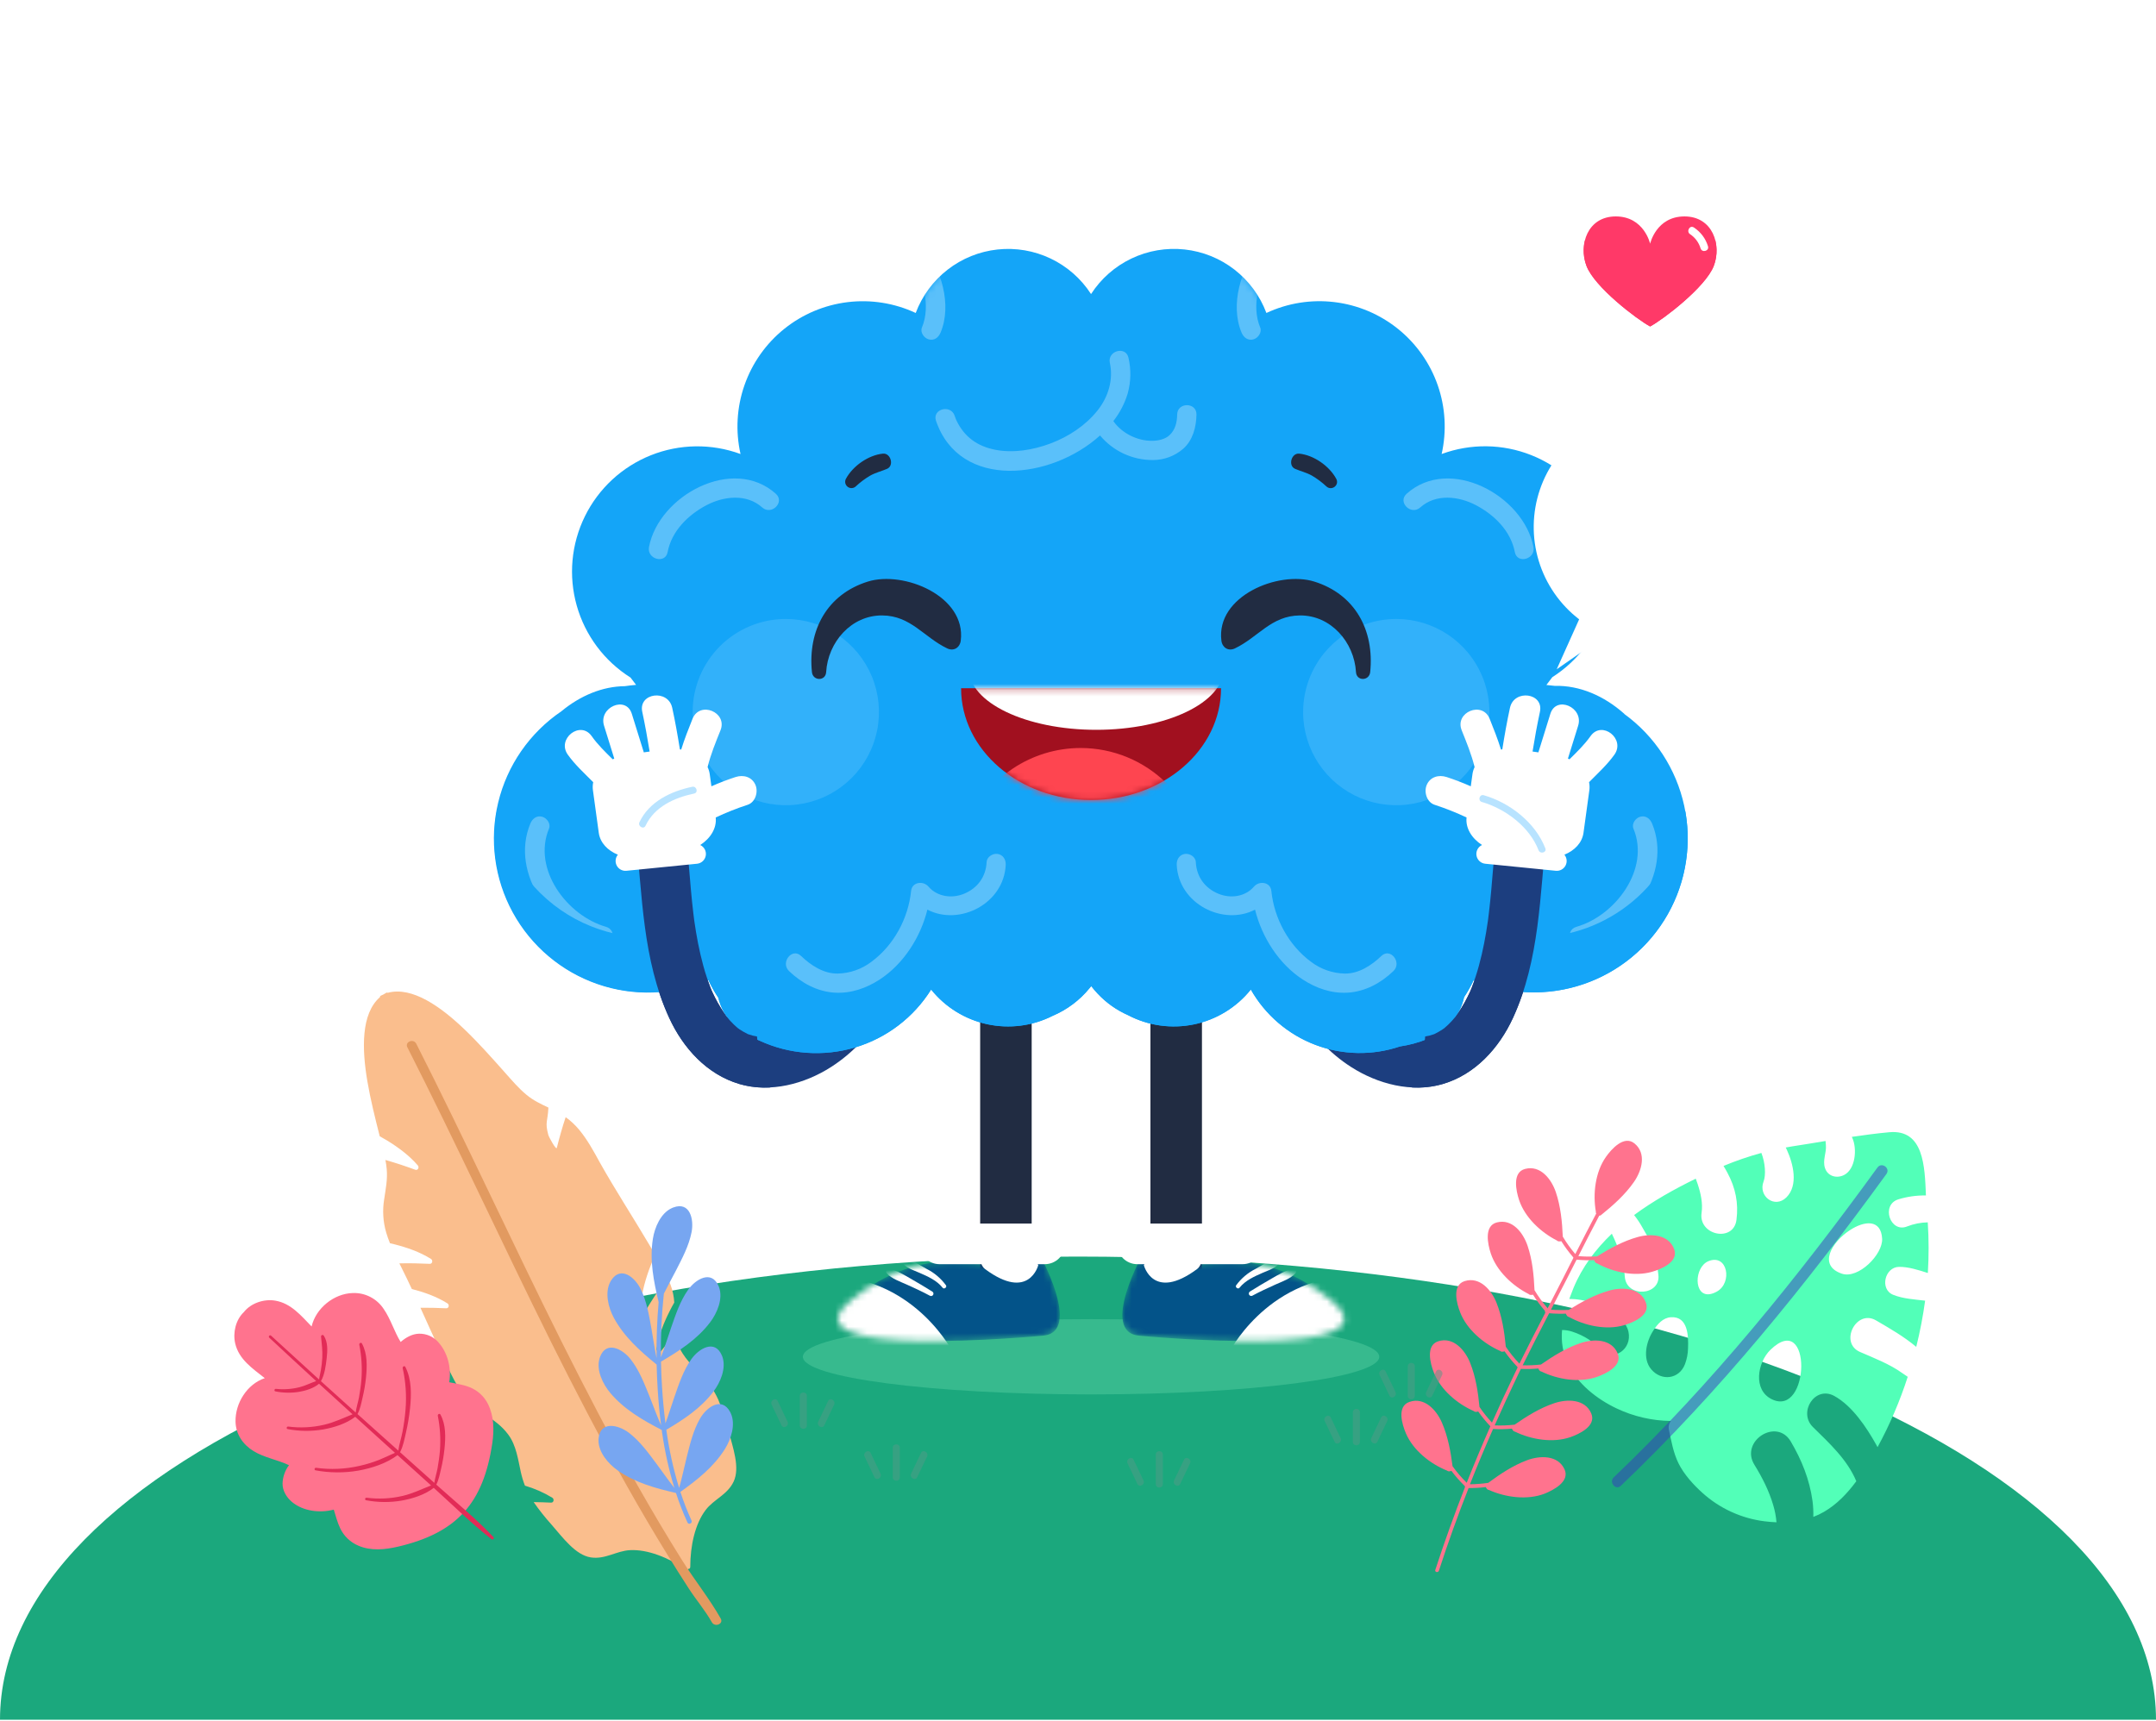 <svg width="342" height="273" viewBox="0 0 342 273" fill="none" xmlns="http://www.w3.org/2000/svg">
<path d="M170.998 199.369C76.557 199.369 0 232.269 0 272.856H342C342 232.269 265.452 199.369 170.998 199.369Z" fill="#1BA87D"/>
<path d="M91.915 179.299C91.28 178.522 90.546 177.833 89.731 177.249C89.193 178.85 88.739 180.483 88.329 182.111C88.224 182.535 87.076 180.427 86.973 180.049C86.419 178.017 86.89 177.899 86.987 175.807C86.987 175.78 86.987 175.751 86.987 175.722C85.814 175.17 84.631 174.621 83.53 173.712C82.284 172.694 81.185 171.388 80.071 170.14C77.999 167.808 75.92 165.468 73.712 163.349C69.945 159.738 65.405 156.485 61.537 157.508C61.537 157.508 61.537 157.508 61.522 157.508H61.502C61.468 157.488 61.429 157.478 61.39 157.478C61.351 157.478 61.312 157.488 61.278 157.508C61.129 157.588 60.988 157.677 60.85 157.767C60.711 157.856 60.544 157.899 60.392 157.977C60.358 157.996 60.328 158.023 60.307 158.056C60.286 158.089 60.274 158.127 60.271 158.166C60.271 158.166 60.271 158.18 60.271 158.187C60.27 158.193 60.27 158.2 60.271 158.207C57.255 160.833 57.4 166.417 58.275 171.56C58.769 174.463 59.499 177.365 60.236 180.279C60.629 180.503 61.019 180.726 61.399 180.949C63.185 182.046 64.918 183.319 66.287 184.917C66.541 185.217 66.276 185.748 65.865 185.587C64.313 185.022 62.739 184.491 61.138 184.042C61.229 184.527 61.303 185.009 61.345 185.489C61.497 187.188 61.164 188.702 60.946 190.241C60.649 192.013 60.757 193.83 61.261 195.555C61.428 196.125 61.633 196.689 61.861 197.25C62.084 197.301 62.308 197.353 62.518 197.408C64.55 197.922 66.584 198.623 68.368 199.742C68.701 199.95 68.603 200.539 68.165 200.519C66.566 200.443 64.956 200.405 63.348 200.445L63.685 201.115C64.25 202.241 64.797 203.373 65.327 204.512C67.294 205.021 69.254 205.711 70.981 206.796C71.313 207.004 71.217 207.591 70.78 207.571C69.424 207.508 68.058 207.47 66.691 207.486C67.808 209.942 68.908 212.427 70.067 214.879C71.074 217.005 72.102 219.345 73.446 221.274C74.404 222.654 75.663 223.581 76.9 224.4C78.251 225.294 79.562 226.169 80.647 227.641C81.902 229.344 82.186 231.629 82.61 233.531C82.772 234.275 82.992 235.005 83.269 235.715C84.794 236.161 86.255 236.805 87.614 237.629C87.944 237.836 87.851 238.426 87.413 238.406C86.495 238.363 85.575 238.332 84.653 238.321C85.51 239.557 86.445 240.737 87.451 241.856C89.336 244.017 91.287 246.719 93.714 247.096C96.003 247.449 97.776 246.06 99.926 245.946C102.682 245.799 105.967 247.087 108.758 248.992C108.945 249.119 109.131 249.066 109.187 248.909C109.347 248.95 109.495 248.827 109.495 248.601C109.495 245.223 110.261 241.782 111.931 239.58C113.23 237.867 115.376 237.178 116.366 235.085C117.419 232.868 116.276 229.726 115.544 226.962C115.138 225.268 114.592 223.612 113.911 222.009C113.282 220.631 112.423 219.371 111.37 218.282C110.031 216.864 108.305 215.346 107.599 213.352C107.394 212.776 107.244 212.181 107.152 211.577C106.369 212.47 105.612 213.408 104.877 214.341C104.607 214.685 104.1 214.375 104.158 213.986C104.479 211.905 105.274 209.909 106.221 208.035C106.444 207.575 106.699 207.113 106.96 206.657C106.902 205.685 106.699 204.727 106.357 203.815C106.209 203.446 106.053 203.079 105.891 202.716C104.623 204.42 103.447 206.191 102.367 208.02C102.144 208.395 101.599 208.149 101.61 207.758C101.668 205.653 102.211 203.571 102.907 201.595C103.208 200.743 103.553 199.906 103.941 199.09C103.611 198.527 103.271 197.973 102.957 197.429C100.386 193.072 97.62 188.845 95.141 184.424C94.183 182.669 93.178 180.831 91.915 179.299Z" fill="#FABE8D"/>
<path d="M64.623 166.171C72.438 181.556 79.62 197.243 87.299 212.688C91.157 220.445 95.159 228.134 99.408 235.688C101.492 239.399 103.651 243.067 105.884 246.692C106.978 248.478 108.101 250.24 109.233 251.995C110.414 253.824 111.843 255.478 112.915 257.381C113.393 258.227 114.811 257.658 114.329 256.805C112.56 253.665 110.258 250.814 108.333 247.759C105.859 243.831 103.496 239.832 101.203 235.797C96.923 228.265 92.941 220.568 89.058 212.82C81.23 197.153 73.957 181.217 66.032 165.597C65.585 164.726 64.174 165.298 64.618 166.173L64.623 166.171Z" fill="#E29A60"/>
<path d="M247.788 211.018C247.605 212.865 247.928 214.726 248.721 216.404C250.24 219.561 253.308 221.973 256.423 223.453C259.12 224.735 262.063 225.416 265.049 225.449C264.9 225.636 264.795 225.852 264.739 226.084C264.683 226.315 264.678 226.556 264.725 226.789C265.109 228.596 265.433 230.505 266.259 232.173C267.125 233.923 268.613 235.562 270.055 236.862C272.787 239.325 276.207 240.895 279.856 241.361C280.496 241.444 281.146 241.5 281.798 241.524C281.723 240.611 281.553 239.707 281.289 238.829C280.619 236.543 279.547 234.424 278.297 232.403C275.968 228.651 281.805 224.887 284.058 228.694C285.797 231.639 287.052 234.756 287.515 238.162C287.624 238.993 287.666 239.831 287.642 240.669C288.223 240.451 288.786 240.185 289.323 239.874C291.38 238.68 293.039 236.938 294.459 235.013C293.059 231.617 290.181 228.966 287.573 226.407C285.199 224.078 287.894 219.793 290.973 221.484C293.812 223.047 296.089 226.472 297.623 229.223C297.692 229.346 297.762 229.475 297.831 229.607C299.771 226.043 301.374 222.305 302.618 218.442C302.27 218.203 301.948 217.996 301.736 217.844C299.727 216.404 297.299 215.481 295.037 214.495C291.717 213.039 294.448 207.664 297.581 209.49C299.796 210.779 302.013 212.056 303.969 213.693C304.571 211.277 305.04 208.831 305.376 206.364C303.663 206.152 301.906 206.072 300.314 205.435C298.13 204.56 298.974 201.028 301.236 201.001C302.71 200.981 304.351 201.505 305.809 201.977C305.973 199.299 305.969 196.615 305.796 193.938C304.676 193.958 303.568 194.177 302.525 194.585C299.845 195.68 298.32 191.18 301.12 190.289C302.541 189.856 304.02 189.647 305.506 189.671C305.316 185.055 305.168 179.149 299.7 179.638C297.719 179.817 295.734 180.085 293.749 180.373C293.78 180.435 293.812 180.502 293.838 180.569C294.609 182.28 294.33 185.482 292.545 186.411C291.391 187.018 289.935 186.658 289.493 185.325C289.078 184.057 289.748 182.945 289.636 181.674C289.618 181.469 289.6 181.25 289.58 181.029C287.832 181.317 286.083 181.61 284.344 181.873C283.982 181.929 283.625 181.996 283.267 182.061C283.334 182.195 283.397 182.329 283.46 182.465C284.444 184.615 285.311 188.047 283.372 189.974C281.512 191.814 278.86 189.78 279.746 187.469C280.139 186.444 280.025 184.513 279.402 182.923C277.359 183.483 275.352 184.172 273.396 184.986C273.619 185.35 273.831 185.718 274.034 186.102C275.3 188.472 275.798 190.885 275.45 193.552C274.981 197.165 269.396 196.008 269.917 192.435C270.14 190.89 269.78 189.309 269.291 187.842C269.202 187.572 269.099 187.293 268.992 187.009C265.643 188.646 262.264 190.521 259.212 192.779C259.715 193.409 260.163 194.082 260.552 194.789C277.375 224.871 258.765 171.148 263.057 202.209C263.524 205.592 257.957 205.982 257.734 202.521C257.618 200.71 257.082 199.002 256.394 197.33C256.213 196.883 255.97 196.325 255.682 195.74C253.109 198.196 250.97 201.028 249.588 204.375C249.365 204.935 249.141 205.509 248.929 206.087C249.555 206.089 250.18 206.145 250.796 206.255C253.39 206.701 257.702 208.419 258.323 211.317C258.897 214.014 256.068 216.107 253.792 214.247C253.158 213.729 252.779 213.019 252.086 212.559C251.243 212.007 250.329 211.573 249.369 211.268C248.858 211.103 248.325 211.019 247.788 211.018ZM298.557 196.528C298.693 199.02 294.79 202.961 292.179 202.084C288.305 200.784 290.587 197.042 293.443 195.177C295.73 193.677 298.385 193.389 298.557 196.528ZM280.831 214.168C287.499 207.706 287.144 224.98 281.055 222.002C278.029 220.523 278.775 216.178 280.831 214.168ZM270.993 200.101C274.045 198.841 274.867 203.526 272.333 204.924C269.059 206.731 268.537 202.378 270.231 200.63C270.446 200.403 270.705 200.222 270.993 200.101ZM262.267 211.087C262.936 210.089 263.765 209.077 265.058 208.99C267.802 208.827 267.838 212.032 267.769 213.903C267.752 214.773 267.587 215.634 267.28 216.448C266.348 218.851 263.535 219.17 261.92 217.243C260.494 215.544 261.143 212.797 262.267 211.094V211.087Z" fill="#52FFB8"/>
<g opacity="0.5">
<path d="M299.244 186.258C286.494 203.82 272.832 220.743 257.103 235.742C256.284 236.524 255.174 235.164 255.987 234.389C271.606 219.493 285.158 202.681 297.819 185.233C298.489 184.317 299.907 185.34 299.242 186.258H299.244Z" fill="#383ABF"/>
</g>
<path d="M248.178 233.125C247.119 230.818 244.254 230.921 242.231 231.678C239.998 232.517 237.989 233.848 236.075 235.268C235.114 235.41 234.144 235.485 233.172 235.492C234.341 232.544 235.564 229.62 236.841 226.72C237.842 226.776 238.846 226.757 239.844 226.665C239.851 226.711 239.868 226.755 239.893 226.794L239.972 226.91C240.01 226.976 240.063 227.032 240.127 227.075C240.19 227.117 240.262 227.145 240.338 227.156C242.928 228.411 246.338 228.974 249.102 228.016C250.516 227.524 253.255 226.245 252.42 224.266C251.436 221.929 248.569 221.944 246.521 222.639C244.254 223.409 242.213 224.677 240.257 226.039C239.206 226.157 238.148 226.194 237.091 226.151C238.282 223.472 239.509 220.814 240.771 218.177C240.93 217.844 241.09 217.507 241.251 217.186C242.177 217.228 243.106 217.206 244.029 217.121C244.035 217.167 244.051 217.211 244.076 217.251L244.154 217.367C244.192 217.433 244.245 217.489 244.309 217.531C244.372 217.573 244.444 217.6 244.52 217.61C247.11 218.867 250.52 219.428 253.284 218.47C254.698 217.981 257.436 216.701 256.603 214.723C255.618 212.385 252.751 212.401 250.703 213.095C248.437 213.865 246.396 215.134 244.44 216.494C243.476 216.602 242.506 216.644 241.537 216.619C242.899 213.845 244.315 211.101 245.737 208.357C246.624 208.435 247.515 208.457 248.405 208.424C248.409 208.472 248.423 208.518 248.448 208.56L248.517 208.68C248.553 208.748 248.603 208.807 248.664 208.852C248.725 208.898 248.795 208.929 248.87 208.944C251.391 210.337 254.767 211.079 257.578 210.268C259.017 209.853 261.821 208.723 261.093 206.695C260.233 204.308 257.369 204.172 255.287 204.757C252.981 205.405 250.873 206.566 248.845 207.823C247.906 207.878 246.965 207.868 246.027 207.794C246.824 206.253 247.624 204.712 248.41 203.167C248.973 202.064 249.533 200.96 250.091 199.856C251.02 199.945 251.953 199.972 252.885 199.936C252.89 199.984 252.904 200.03 252.927 200.072L252.999 200.193C253.034 200.26 253.084 200.319 253.145 200.365C253.206 200.41 253.277 200.442 253.351 200.456C255.872 201.848 259.246 202.589 262.06 201.781C263.498 201.367 266.303 200.235 265.575 198.208C264.713 195.823 261.85 195.685 259.769 196.27C257.462 196.919 255.354 198.078 253.327 199.335C252.342 199.392 251.355 199.379 250.373 199.295C251.462 197.149 252.561 195.004 253.684 192.876C253.778 192.882 253.871 192.856 253.948 192.802C255.884 191.239 257.764 189.577 259.191 187.525C260.428 185.739 261.234 183.001 259.262 181.407C257.592 180.067 255.605 182.336 254.743 183.557C253.057 185.949 252.653 189.381 253.142 192.219C253.123 192.329 253.144 192.443 253.202 192.538C252.085 194.671 250.969 196.814 249.886 198.967C249.148 198.104 248.484 197.18 247.901 196.205C247.796 193.822 247.564 191.429 246.8 189.155C246.11 187.108 244.382 184.819 241.925 185.458C239.847 185.994 240.492 188.948 240.961 190.37C241.876 193.148 244.395 195.506 246.965 196.814C247.02 196.868 247.085 196.908 247.157 196.933C247.229 196.957 247.305 196.966 247.38 196.957H247.519C247.567 196.952 247.614 196.937 247.657 196.915C248.209 197.796 248.827 198.634 249.504 199.423C249.524 199.443 249.546 199.462 249.569 199.478C249.552 199.527 249.548 199.579 249.555 199.63C249.005 200.72 248.452 201.81 247.896 202.899C247.101 204.465 246.298 206.028 245.487 207.589C245.475 207.548 245.453 207.512 245.424 207.481C244.677 206.613 244.005 205.683 243.415 204.701C243.31 202.316 243.08 199.923 242.314 197.65C241.624 195.602 239.896 193.315 237.439 193.95C235.36 194.488 236.008 197.442 236.477 198.862C237.393 201.64 239.909 203.998 242.479 205.306C242.534 205.36 242.6 205.4 242.672 205.425C242.744 205.45 242.821 205.458 242.897 205.449H243.035C243.083 205.444 243.129 205.43 243.171 205.407C243.723 206.289 244.341 207.127 245.02 207.915C245.039 207.935 245.06 207.954 245.083 207.97C245.064 208.018 245.059 208.071 245.069 208.121C245.079 208.172 245.103 208.219 245.139 208.256C243.747 210.936 242.359 213.638 241.021 216.355C240.226 215.525 239.504 214.629 238.862 213.676C238.638 211.304 238.272 208.924 237.388 206.7C236.589 204.69 234.742 202.5 232.324 203.263C230.276 203.911 231.078 206.836 231.623 208.22C232.683 210.945 235.323 213.175 237.96 214.334C238.016 214.385 238.083 214.423 238.157 214.444C238.23 214.466 238.307 214.47 238.382 214.457L238.52 214.439C238.568 214.433 238.614 214.416 238.654 214.39C239.249 215.237 239.906 216.038 240.621 216.786C240.643 216.807 240.668 216.826 240.695 216.84C240.689 216.894 240.697 216.949 240.72 216.998C240.568 217.306 240.416 217.615 240.273 217.923C239.03 220.499 237.828 223.096 236.667 225.713C235.941 224.936 235.278 224.102 234.684 223.219C234.461 220.846 234.092 218.47 233.21 216.243C232.411 214.234 230.564 212.043 228.146 212.807C226.098 213.454 226.902 216.38 227.445 217.764C228.508 220.488 231.145 222.721 233.782 223.88C233.839 223.931 233.906 223.968 233.979 223.989C234.052 224.009 234.129 224.014 234.204 224.001L234.342 223.983C234.39 223.977 234.435 223.961 234.476 223.936C235.062 224.769 235.71 225.557 236.412 226.294C235.107 229.256 233.856 232.243 232.661 235.255C231.839 234.446 231.087 233.568 230.414 232.631C230.111 230.269 229.68 227.904 228.726 225.709C227.869 223.726 225.953 221.591 223.559 222.431C221.534 223.141 222.425 226.031 223.012 227.406C224.158 230.099 226.864 232.247 229.535 233.323C229.593 233.373 229.662 233.408 229.736 233.426C229.809 233.445 229.887 233.446 229.961 233.431L230.1 233.41C230.146 233.403 230.19 233.385 230.229 233.359C230.849 234.184 231.53 234.962 232.266 235.686C232.289 235.709 232.316 235.727 232.346 235.739C232.339 235.811 232.355 235.883 232.393 235.945C230.694 240.277 229.122 244.656 227.677 249.084C227.563 249.441 228.123 249.564 228.246 249.209C229.684 244.786 231.256 240.413 232.962 236.09C233.877 236.101 234.792 236.05 235.7 235.938C235.708 235.984 235.725 236.029 235.751 236.068L235.832 236.182C235.874 236.244 235.929 236.297 235.994 236.336C236.059 236.375 236.131 236.398 236.207 236.405C238.835 237.582 242.26 238.037 244.993 236.994C246.373 236.438 249.071 235.074 248.178 233.125Z" fill="#FF738E"/>
<path d="M115.917 224.217C115.888 224.15 115.854 224.083 115.819 224.016C114.468 221.524 112.094 223.261 111.058 225.046C109.941 226.975 109.443 229.163 108.905 231.298C108.515 232.861 108.184 234.509 107.729 236.072C106.803 233.056 106.123 229.971 105.697 226.845C108.483 225.197 111.152 223.438 113.15 220.816C114.267 219.354 115.238 217.087 114.586 215.247C114.562 215.177 114.535 215.107 114.503 215.04C113.387 212.436 110.864 213.952 109.671 215.636C108.381 217.458 107.695 219.59 106.965 221.678C106.496 223.018 106.072 224.456 105.56 225.823C105.31 223.878 105.134 221.926 105.011 219.986C104.929 218.673 104.875 217.356 104.848 216.036C107.751 214.33 110.553 212.537 112.63 209.817C113.746 208.354 114.718 206.088 114.068 204.248C114.041 204.179 114.014 204.109 113.985 204.04C112.869 201.436 110.343 202.953 109.153 204.636C107.86 206.458 107.175 208.593 106.445 210.679C105.915 212.197 105.435 213.827 104.839 215.348C104.794 211.977 104.949 208.607 105.304 205.255C105.913 204.024 106.601 202.799 107.208 201.615C108.211 199.646 109.28 197.674 109.705 195.481C110.098 193.456 109.45 190.587 106.802 191.578C106.73 191.605 106.661 191.632 106.594 191.663C104.808 192.464 103.85 194.735 103.564 196.551C103.026 199.972 103.689 203.272 104.477 206.599C104.22 209.554 104.111 212.52 104.151 215.486C103.832 213.972 103.622 212.387 103.352 210.895C102.957 208.72 102.613 206.505 101.624 204.505C100.708 202.656 98.455 200.762 96.934 203.165C96.894 203.227 96.859 203.292 96.823 203.357C95.892 205.074 96.499 207.465 97.372 209.082C99.013 212.121 101.53 214.343 104.16 216.5C104.192 217.84 104.249 219.18 104.332 220.519C104.451 222.388 104.625 224.268 104.868 226.142C104.198 224.653 103.638 223.047 103.035 221.558C102.202 219.51 101.411 217.413 100.034 215.656C98.759 214.033 96.168 212.644 95.177 215.299C95.15 215.37 95.128 215.439 95.106 215.522C94.547 217.393 95.63 219.608 96.816 221.013C99.049 223.65 101.952 225.309 104.969 226.879C104.984 226.99 104.998 227.102 105.013 227.214C105.013 227.238 104.993 227.265 104.982 227.29L105.022 227.267C105.447 230.252 106.1 233.199 106.978 236.083C105.994 234.848 105.078 233.495 104.147 232.256C102.821 230.487 101.523 228.661 99.743 227.312C98.098 226.068 95.237 225.383 94.956 228.205C94.956 228.281 94.943 228.355 94.94 228.428C94.876 230.378 96.488 232.245 97.993 233.301C100.777 235.255 103.964 236.121 107.226 236.874C107.746 238.47 108.355 240.036 109.053 241.563C109.245 241.983 109.886 241.663 109.694 241.243C109.02 239.765 108.43 238.249 107.927 236.704C110.62 234.775 113.193 232.756 114.986 229.909C115.966 228.341 116.739 226.003 115.917 224.217Z" fill="#77A6F1"/>
<path d="M69.482 212.9C69.104 212.483 68.641 212.151 68.124 211.927C67.608 211.704 67.049 211.593 66.486 211.603C65.38 211.627 64.385 212.201 63.554 212.916C62.527 211.256 61.991 209.318 60.874 207.695C60.345 206.883 59.614 206.222 58.753 205.776C57.892 205.33 56.931 205.115 55.962 205.152C52.972 205.232 50.105 207.559 49.428 210.457C47.756 208.735 46.177 206.799 43.694 206.364C41.894 206.047 39.8 206.744 38.681 208.179C37.404 209.383 36.908 211.431 37.31 213.154C37.902 215.693 40.059 217.12 41.999 218.656C39.208 219.597 37.31 222.598 37.361 225.543C37.399 227.553 38.534 229.201 40.219 230.232C41.957 231.286 44.016 231.596 45.842 232.465C45.204 233.314 44.846 234.342 44.819 235.404C44.819 236.542 45.467 237.585 46.324 238.307C48.097 239.776 50.737 240.093 52.947 239.515C53.262 240.517 53.512 241.542 53.97 242.491C54.563 243.732 55.593 244.712 56.862 245.242C58.842 246.095 61.08 245.867 63.125 245.392C72.504 243.203 76.681 238.47 78.086 229.002C78.401 226.887 78.367 224.692 77.403 222.75C76.792 221.533 75.753 220.585 74.486 220.088C73.453 219.675 72.345 219.527 71.258 219.304C71.63 217.044 71.03 214.588 69.482 212.9Z" fill="#FF738E"/>
<path d="M69.521 235.829L69.206 235.548C69.601 234.793 69.771 233.869 69.963 233.049C70.217 231.993 70.399 230.921 70.51 229.841C70.691 228.054 70.755 226.06 69.869 224.437C69.733 224.184 69.4 224.392 69.447 224.635C69.808 226.434 69.923 228.274 69.789 230.104C69.713 231.051 69.579 231.998 69.411 232.933C69.27 233.71 69.003 234.496 68.893 235.269L63.456 230.405C63.963 229.47 64.164 228.291 64.403 227.261C64.696 225.999 64.91 224.719 65.043 223.43C65.267 221.261 65.32 218.868 64.3 216.878C64.17 216.626 63.824 216.831 63.878 217.075C64.361 219.246 64.512 221.479 64.325 223.695C64.228 224.853 64.07 226.004 63.853 227.145C63.668 228.146 63.309 229.155 63.184 230.155C62.363 229.423 61.544 228.691 60.727 227.958C59.387 226.757 58.048 225.555 56.708 224.354C57.137 223.584 57.309 222.624 57.507 221.775C57.76 220.719 57.944 219.647 58.057 218.566C58.235 216.78 58.3 214.786 57.416 213.163C57.277 212.91 56.947 213.118 56.994 213.359C57.354 215.159 57.468 216.999 57.333 218.83C57.257 219.777 57.123 220.723 56.956 221.659C56.808 222.472 56.523 223.287 56.424 224.115C54.583 222.458 52.744 220.799 50.909 219.136C51.507 218.102 51.691 216.646 51.822 215.483C51.954 214.319 52.034 212.939 51.36 211.91C51.331 211.867 51.29 211.835 51.241 211.818C51.193 211.801 51.14 211.801 51.091 211.816C51.042 211.832 51 211.863 50.97 211.905C50.941 211.947 50.925 211.997 50.927 212.048C51.038 213.183 51.181 214.281 51.123 215.433C51.086 216.089 51.011 216.742 50.9 217.39C50.822 217.883 50.677 218.37 50.612 218.868C48.068 216.56 45.531 214.244 43.002 211.919C42.799 211.731 42.513 212.048 42.716 212.238C45.184 214.544 47.664 216.839 50.154 219.122C49.261 219.417 48.419 219.875 47.492 220.098C46.279 220.402 45.022 220.489 43.779 220.355C43.52 220.324 43.428 220.708 43.694 220.757C44.925 221.003 46.19 221.028 47.43 220.831C48.475 220.654 49.77 220.268 50.608 219.54C52.376 221.161 54.148 222.778 55.924 224.392C54.424 224.982 53.021 225.68 51.42 226.049C49.553 226.485 47.621 226.582 45.719 226.335C45.461 226.301 45.371 226.692 45.637 226.739C47.49 227.09 49.391 227.109 51.251 226.797C52.988 226.487 54.928 225.886 56.348 224.787C57.617 225.937 58.882 227.085 60.144 228.233L62.654 230.504C61.835 230.859 61.033 231.256 60.198 231.596C59.169 232.009 58.108 232.337 57.025 232.576C54.768 233.094 52.435 233.197 50.141 232.88C49.88 232.844 49.79 233.239 50.056 233.284C52.301 233.699 54.603 233.713 56.853 233.324C58.974 232.938 61.308 232.194 63.054 230.868L68.38 235.68C66.875 236.267 65.461 236.97 63.862 237.341C61.994 237.776 60.064 237.873 58.162 237.627C57.9 237.591 57.811 237.984 58.077 238.031C59.931 238.381 61.832 238.4 63.693 238.087C65.432 237.776 67.379 237.174 68.802 236.062L68.9 236.149C71.883 238.846 74.777 241.715 77.943 244.187C77.989 244.228 78.048 244.25 78.11 244.247C78.171 244.244 78.228 244.217 78.269 244.172C78.311 244.126 78.332 244.067 78.329 244.005C78.326 243.944 78.299 243.887 78.254 243.846C75.543 240.979 72.453 238.451 69.521 235.829Z" fill="#E22B57"/>
<g style="mix-blend-mode:multiply" opacity="0.5">
<path d="M173.074 221.235C198.322 221.235 218.789 218.563 218.789 215.266C218.789 211.97 198.322 209.298 173.074 209.298C147.826 209.298 127.358 211.97 127.358 215.266C127.358 218.563 147.826 221.235 173.074 221.235Z" fill="#53CCA0"/>
</g>
<path d="M100.817 132.035C101.878 141.987 101.893 152.257 106.158 161.51C108.358 166.286 112.136 170.466 117.292 171.983C122.204 173.425 127.633 171.983 131.835 169.287C135.294 167.072 138.311 163.893 140.108 160.186C141.057 158.232 140.658 155.894 138.679 154.735C136.915 153.701 134.178 154.213 133.229 156.164C132.768 157.109 132.228 158.014 131.616 158.868C131.076 159.63 132.175 158.178 131.59 158.909C131.422 159.118 131.248 159.322 131.072 159.523C130.658 159.996 130.214 160.443 129.759 160.862C129.368 161.235 128.952 161.581 128.535 161.921C129.381 161.238 128.655 161.818 128.479 161.943C128.256 162.102 128.032 162.249 127.809 162.39C127.363 162.684 126.9 162.95 126.431 163.205C126.208 163.33 125.963 163.448 125.724 163.564C125.565 163.64 125.407 163.714 125.246 163.788C125.795 163.56 125.869 163.526 125.469 163.687C124.509 164.062 123.514 164.339 122.499 164.515C121.606 164.674 123.459 164.411 122.555 164.502C122.305 164.529 122.055 164.538 121.802 164.549C121.22 164.569 120.637 164.545 120.059 164.478C121.374 164.616 119.739 164.375 119.402 164.283C119.159 164.219 118.92 164.136 118.683 164.06C117.828 163.765 119.518 164.449 118.683 164.071C118.207 163.846 117.748 163.587 117.31 163.296C117.131 163.182 116.399 162.626 117.236 163.274C116.939 163.051 116.662 162.783 116.388 162.521C115.986 162.129 115.607 161.714 115.253 161.278C114.655 160.559 115.778 161.992 115.22 161.238C115.059 161.014 114.909 160.791 114.758 160.568C114.101 159.582 113.521 158.548 113.025 157.473C112.906 157.22 112.801 156.966 112.683 156.709C113.119 157.709 112.737 156.814 112.661 156.622C112.453 156.093 112.268 155.555 112.089 155.014C111.689 153.822 111.368 152.603 111.082 151.379C110.81 150.225 110.591 149.059 110.392 147.891C110.292 147.304 110.202 146.714 110.117 146.123C110.088 145.924 109.954 144.901 110.097 146C110.046 145.607 109.999 145.212 109.952 144.816C109.666 142.409 109.468 139.993 109.269 137.577C109.117 135.719 108.967 133.864 108.771 132.01C108.548 129.851 107.134 128.027 104.787 128.027C102.791 128.027 100.574 129.847 100.804 132.01L100.817 132.035Z" fill="#1C3E7F"/>
<path d="M163.652 151.35H155.481V201.368H163.652V151.35Z" fill="#212C42"/>
<mask id="mask0_189_4065" style="mask-type:luminance" maskUnits="userSpaceOnUse" x="132" y="198" width="37" height="15">
<path d="M165.39 211.921C165.39 211.921 123.252 215.973 134.988 206.314C146.725 196.654 157.376 200.955 160.506 201.752C160.506 201.752 162.654 195.966 164.919 198.898C164.919 198.898 171.897 211.434 165.39 211.921Z" fill="white"/>
</mask>
<g mask="url(#mask0_189_4065)">
<path d="M165.391 211.921C165.391 211.921 123.253 215.973 134.989 206.314C146.726 196.654 157.377 200.954 160.507 201.752C160.507 201.752 162.432 195.68 164.699 198.625C164.699 198.608 171.898 211.434 165.391 211.921Z" fill="#035389"/>
<path d="M151.294 214.783C151.294 214.783 145.489 202.998 131.906 202.428C118.323 201.859 115.382 216.981 117.746 217.166C120.111 217.351 152.933 227.781 152.933 227.781L151.294 214.783Z" fill="white"/>
<path d="M150.052 203.914C149.254 202.828 148.213 201.944 147.011 201.333C145.919 200.743 144.584 199.808 143.342 199.656C143.068 199.622 142.927 199.973 143.041 200.181C143.574 201.139 144.885 201.52 145.832 201.934C147.185 202.525 148.592 203.139 149.532 204.318C149.766 204.611 150.271 204.22 150.052 203.914Z" fill="white"/>
<path d="M147.885 204.92C146.737 204.215 145.594 203.505 144.419 202.848C143.332 202.236 142.186 201.464 140.914 201.363C140.563 201.336 140.436 201.787 140.643 202.015C141.474 202.908 142.756 203.317 143.854 203.815C145.087 204.373 146.311 204.931 147.501 205.577C147.588 205.628 147.691 205.642 147.789 205.616C147.887 205.591 147.97 205.528 148.021 205.44C148.072 205.353 148.086 205.25 148.061 205.152C148.035 205.055 147.972 204.971 147.885 204.92Z" fill="white"/>
</g>
<path d="M164.696 200.739C164.696 200.739 163.231 206.509 156.275 201.362C154.634 200.154 155.829 196.338 159.569 196.766C163.309 197.195 164.696 200.739 164.696 200.739Z" fill="white"/>
<path d="M168.951 197.353C168.951 197.776 168.868 198.195 168.706 198.586C168.544 198.977 168.307 199.332 168.008 199.632C167.708 199.931 167.353 200.168 166.962 200.33C166.571 200.492 166.152 200.575 165.729 200.575H149.051C148.197 200.575 147.377 200.236 146.773 199.632C146.169 199.027 145.829 198.208 145.829 197.353C145.829 196.93 145.912 196.511 146.074 196.12C146.236 195.729 146.474 195.374 146.773 195.075C147.072 194.776 147.427 194.538 147.818 194.376C148.209 194.214 148.628 194.131 149.051 194.131H165.729C166.152 194.131 166.571 194.214 166.962 194.376C167.353 194.538 167.708 194.776 168.008 195.075C168.307 195.374 168.544 195.729 168.706 196.12C168.868 196.511 168.951 196.93 168.951 197.353Z" fill="white"/>
<path d="M190.662 151.35H182.491V201.368H190.662V151.35Z" fill="#212C42"/>
<mask id="mask1_189_4065" style="mask-type:luminance" maskUnits="userSpaceOnUse" x="177" y="198" width="37" height="15">
<path d="M180.757 211.921C180.757 211.921 222.895 215.973 211.159 206.314C199.422 196.654 188.771 200.955 185.638 201.752C185.638 201.752 183.492 195.966 181.228 198.898C181.228 198.898 174.248 211.434 180.757 211.921Z" fill="white"/>
</mask>
<g mask="url(#mask1_189_4065)">
<path d="M180.758 211.922C180.758 211.922 222.896 215.974 211.159 206.315C199.423 196.655 188.772 200.956 185.639 201.753C185.639 201.753 183.714 195.681 181.45 198.627C181.45 198.609 174.249 211.435 180.758 211.922Z" fill="#035389"/>
<path d="M194.85 214.785C194.85 214.785 200.656 202.999 214.241 202.43C227.827 201.86 230.765 216.982 228.401 217.167C226.036 217.353 193.214 227.783 193.214 227.783L194.85 214.785Z" fill="white"/>
<path d="M196.094 203.915C196.892 202.828 197.935 201.944 199.137 201.333C200.227 200.744 201.564 199.808 202.804 199.656C203.081 199.623 203.221 199.974 203.105 200.181C202.574 201.139 201.261 201.521 200.314 201.934C198.963 202.526 197.554 203.14 196.616 204.319C196.382 204.611 195.877 204.221 196.094 203.915Z" fill="white"/>
<path d="M198.262 204.922C199.409 204.216 200.553 203.506 201.727 202.849C202.817 202.238 203.96 201.465 205.233 201.364C205.586 201.338 205.711 201.789 205.503 202.016C204.672 202.91 203.391 203.318 202.294 203.816C201.062 204.374 199.838 204.933 198.648 205.578C198.561 205.621 198.462 205.629 198.369 205.602C198.277 205.574 198.198 205.513 198.149 205.43C198.1 205.346 198.085 205.248 198.105 205.153C198.126 205.059 198.182 204.976 198.262 204.922Z" fill="white"/>
</g>
<path d="M181.447 200.739C181.447 200.739 182.912 206.509 189.868 201.362C191.507 200.154 190.303 196.338 186.574 196.766C182.845 197.195 181.447 200.739 181.447 200.739Z" fill="white"/>
<path d="M177.194 197.353C177.194 197.777 177.277 198.196 177.439 198.587C177.601 198.978 177.838 199.333 178.138 199.632C178.437 199.932 178.792 200.169 179.183 200.331C179.574 200.493 179.993 200.576 180.417 200.575H197.092C197.947 200.575 198.767 200.236 199.371 199.632C199.976 199.028 200.316 198.208 200.317 197.353C200.316 196.499 199.976 195.679 199.371 195.075C198.767 194.471 197.947 194.131 197.092 194.131H180.417C179.993 194.131 179.574 194.214 179.183 194.376C178.792 194.538 178.437 194.775 178.138 195.074C177.838 195.373 177.601 195.729 177.439 196.12C177.277 196.511 177.194 196.93 177.194 197.353Z" fill="white"/>
<path d="M245.338 132.035C244.277 141.987 244.261 152.257 239.996 161.51C237.797 166.286 234.016 170.466 228.863 171.983C223.95 173.425 218.522 171.983 214.32 169.287C210.861 167.072 207.844 163.893 206.058 160.186C205.109 158.232 205.508 155.894 207.487 154.735C209.251 153.701 211.988 154.213 212.937 156.164C213.398 157.109 213.937 158.014 214.55 158.868C215.09 159.63 213.989 158.178 214.574 158.909C214.742 159.119 214.918 159.322 215.094 159.523C215.508 159.996 215.952 160.443 216.407 160.862C216.798 161.235 217.214 161.582 217.631 161.921C216.785 161.238 217.511 161.818 217.687 161.943C217.91 162.102 218.134 162.249 218.357 162.39C218.803 162.685 219.266 162.95 219.732 163.205C219.967 163.33 220.203 163.448 220.442 163.564C220.601 163.64 220.759 163.714 220.92 163.788C220.369 163.564 220.295 163.526 220.697 163.687C221.657 164.062 222.652 164.34 223.667 164.516C224.56 164.674 222.707 164.411 223.611 164.502C223.861 164.529 224.111 164.538 224.361 164.549C224.944 164.569 225.528 164.545 226.107 164.478C224.792 164.616 226.427 164.375 226.764 164.283C227.007 164.219 227.246 164.136 227.483 164.06C228.338 163.765 226.648 164.449 227.483 164.071C227.959 163.847 228.418 163.588 228.856 163.296C229.035 163.183 229.767 162.627 228.93 163.274C229.227 163.051 229.504 162.783 229.778 162.522C230.18 162.129 230.559 161.714 230.913 161.278C231.511 160.559 230.388 161.992 230.946 161.238C231.107 161.014 231.257 160.791 231.408 160.568C232.065 159.583 232.645 158.548 233.141 157.473C233.26 157.221 233.364 156.966 233.483 156.709C233.047 157.71 233.429 156.814 233.505 156.622C233.713 156.093 233.898 155.555 234.077 155.014C234.477 153.822 234.798 152.603 235.084 151.379C235.354 150.225 235.575 149.059 235.774 147.891C235.874 147.304 235.964 146.714 236.049 146.123C236.078 145.924 236.211 144.901 236.069 146C236.12 145.607 236.167 145.212 236.214 144.816C236.502 142.409 236.698 139.993 236.897 137.577C237.049 135.719 237.196 133.864 237.395 132.01C237.618 129.851 239.032 128.027 241.379 128.027C243.375 128.027 245.592 129.847 245.362 132.01L245.338 132.035Z" fill="#1C3E7F"/>
<path d="M257.676 113.271C254.46 110.401 250.577 108.72 246.614 108.818C246.177 108.76 245.739 108.713 245.299 108.678C245.616 108.271 245.928 107.86 246.236 107.443C250.373 104.809 253.389 100.738 254.706 96.014C256.022 91.29 255.545 86.246 253.367 81.853C251.189 77.459 247.463 74.026 242.906 72.213C238.35 70.401 233.284 70.337 228.683 72.035C229.501 68.409 229.286 64.627 228.062 61.117C226.838 57.608 224.654 54.512 221.759 52.181C218.864 49.85 215.373 48.378 211.683 47.932C207.993 47.485 204.252 48.083 200.885 49.656C199.867 46.938 198.114 44.557 195.822 42.777C193.529 40.998 190.787 39.891 187.902 39.58C185.016 39.269 182.101 39.766 179.482 41.016C176.863 42.266 174.642 44.219 173.069 46.657C171.495 44.22 169.275 42.268 166.656 41.019C164.038 39.77 161.123 39.273 158.239 39.584C155.354 39.896 152.613 41.002 150.321 42.781C148.028 44.559 146.276 46.939 145.257 49.656C141.89 48.085 138.15 47.49 134.462 47.937C130.774 48.385 127.284 49.857 124.391 52.188C121.497 54.518 119.314 57.613 118.091 61.121C116.867 64.629 116.651 68.41 117.468 72.035C112.86 70.341 107.787 70.413 103.228 72.238C98.67 74.062 94.948 77.51 92.781 81.916C90.613 86.322 90.153 91.374 91.49 96.099C92.827 100.823 95.865 104.886 100.02 107.503C100.31 107.895 100.604 108.281 100.902 108.662C100.306 108.709 99.712 108.778 99.127 108.867C95.583 108.899 92.079 110.348 89.036 112.86C84.015 116.273 80.446 121.434 79.023 127.336C77.601 133.238 78.428 139.459 81.343 144.784C84.257 150.11 89.051 154.159 94.789 156.142C100.527 158.126 106.798 157.901 112.379 155.512C112.825 156.481 113.348 157.413 113.942 158.298C114.126 159.074 114.414 159.82 114.798 160.518C116.137 162.907 118.285 164.26 120.46 165.096C125.208 167.296 130.596 167.687 135.612 166.195C140.628 164.704 144.927 161.433 147.702 156.997C149.95 159.799 153.092 161.742 156.602 162.502C160.113 163.261 163.778 162.79 166.982 161.168C169.259 160.203 171.266 158.698 172.83 156.782C172.922 156.675 173.009 156.559 173.096 156.454C173.415 156.863 173.75 157.256 174.105 157.633C175.465 159.09 177.105 160.256 178.928 161.061C182.143 162.749 185.846 163.267 189.401 162.526C192.956 161.785 196.143 159.83 198.415 156.997C200.695 161.014 204.302 164.112 208.616 165.76C212.931 167.409 217.685 167.503 222.062 166.029C224.954 165.582 227.908 164.602 230.175 162.215C231.212 161.091 231.927 159.708 232.242 158.211C232.815 157.352 233.32 156.45 233.752 155.512C239.272 157.856 245.463 158.087 251.143 156.161C256.823 154.234 261.595 150.285 264.55 145.066C267.505 139.847 268.436 133.722 267.166 127.861C265.896 121.999 262.513 116.81 257.662 113.282L257.676 113.271Z" fill="#14A5F8"/>
<path d="M193.69 109.196C193.69 118.988 184.461 126.926 173.073 126.926C161.685 126.926 152.454 118.988 152.454 109.196H193.69Z" fill="#A1101F"/>
<mask id="mask2_189_4065" style="mask-type:luminance" maskUnits="userSpaceOnUse" x="152" y="109" width="42" height="18">
<path d="M193.691 109.195C193.691 118.987 184.462 126.925 173.074 126.925C161.686 126.925 152.455 118.987 152.455 109.195H193.691Z" fill="white"/>
</mask>
<g mask="url(#mask2_189_4065)">
<path d="M190.805 138.059C190.805 141.892 189.668 145.64 187.539 148.827C185.409 152.014 182.382 154.499 178.84 155.966C175.298 157.433 171.401 157.816 167.642 157.069C163.882 156.321 160.428 154.475 157.718 151.764C155.007 149.053 153.161 145.6 152.413 141.84C151.665 138.08 152.049 134.183 153.516 130.642C154.983 127.1 157.468 124.073 160.655 121.943C163.842 119.814 167.589 118.677 171.423 118.677C173.968 118.677 176.489 119.178 178.84 120.152C181.192 121.126 183.328 122.554 185.128 124.354C186.928 126.153 188.356 128.29 189.33 130.642C190.304 132.993 190.805 135.514 190.805 138.059Z" fill="#FE4550"/>
<path d="M194.103 106.103C194.103 111.462 185.058 115.792 173.897 115.792C162.737 115.792 153.693 111.453 153.693 106.103C153.693 100.753 162.739 96.412 173.897 96.412C185.055 96.412 194.103 100.749 194.103 106.103Z" fill="white"/>
</g>
<g style="mix-blend-mode:multiply" opacity="0.3">
<path d="M109.875 112.979C109.875 115.902 110.741 118.759 112.365 121.189C113.988 123.619 116.296 125.514 118.997 126.632C121.697 127.75 124.668 128.043 127.535 127.472C130.402 126.902 133.034 125.494 135.101 123.427C137.167 121.359 138.574 118.726 139.143 115.859C139.712 112.992 139.419 110.021 138.299 107.321C137.179 104.621 135.284 102.314 132.853 100.692C130.422 99.069 127.564 98.204 124.642 98.206C122.702 98.206 120.781 98.588 118.989 99.331C117.198 100.073 115.57 101.162 114.198 102.534C112.827 103.905 111.739 105.534 110.998 107.326C110.256 109.118 109.874 111.039 109.875 112.979Z" fill="#79CDFF"/>
</g>
<g style="mix-blend-mode:multiply" opacity="0.3">
<path d="M206.71 112.979C206.709 115.901 207.576 118.759 209.199 121.189C210.823 123.619 213.131 125.513 215.831 126.632C218.531 127.75 221.503 128.043 224.369 127.472C227.236 126.902 229.868 125.494 231.935 123.427C234.001 121.36 235.408 118.727 235.978 115.86C236.547 112.994 236.254 110.022 235.134 107.323C234.015 104.623 232.12 102.315 229.69 100.693C227.259 99.07 224.401 98.204 221.479 98.206C219.539 98.206 217.618 98.588 215.826 99.33C214.034 100.073 212.405 101.161 211.034 102.533C209.663 103.905 208.575 105.533 207.833 107.326C207.091 109.118 206.709 111.039 206.71 112.979Z" fill="#79CDFF"/>
</g>
<path d="M195.897 102.872C199.617 101.086 201.647 97.685 206.191 97.645C211.117 97.6 214.812 101.888 215.096 106.63C215.181 108.104 217.206 108.064 217.351 106.63C218.021 100.014 214.978 94.296 208.471 92.27C202.795 90.504 192.862 94.573 193.747 101.649C193.887 102.743 194.845 103.377 195.897 102.872Z" fill="#212C42"/>
<path d="M150.248 102.872C146.528 101.086 144.501 97.685 139.954 97.645C135.042 97.6 131.333 101.888 131.051 106.63C130.964 108.104 128.939 108.064 128.794 106.63C128.124 100.014 131.17 94.296 137.674 92.27C143.351 90.504 153.283 94.573 152.401 101.649C152.26 102.743 151.3 103.377 150.248 102.872Z" fill="#212C42"/>
<path d="M135.742 77.178C136.438 76.526 137.203 75.953 138.024 75.469C138.873 74.985 139.811 74.771 140.704 74.389C141.876 73.889 141.298 71.843 140.05 71.973C137.738 72.214 135.285 73.931 134.184 75.968C134.072 76.176 134.038 76.418 134.088 76.649C134.137 76.881 134.267 77.088 134.454 77.233C134.641 77.377 134.874 77.451 135.11 77.441C135.347 77.431 135.572 77.338 135.747 77.178H135.742Z" fill="#212C42"/>
<path d="M210.402 77.178C209.708 76.526 208.943 75.953 208.122 75.47C207.274 74.985 206.336 74.771 205.443 74.389C204.273 73.889 204.849 71.843 206.097 71.973C208.408 72.214 210.865 73.931 211.965 75.968C212.512 76.981 211.237 77.939 210.402 77.178Z" fill="#212C42"/>
<g opacity="0.3">
<path d="M186.73 65.765C186.712 67.074 186.406 68.206 185.519 69.043C184.838 69.686 183.733 69.936 182.73 69.936C180.459 69.965 177.952 68.757 176.608 66.81C177.641 65.493 178.417 63.993 178.896 62.389C179.4 60.552 179.438 58.619 179.008 56.764C178.588 54.835 175.634 55.648 176.054 57.579C176.632 60.243 175.815 62.965 174.107 65.115C172.197 67.518 169.513 69.271 166.669 70.349C163.824 71.428 160.678 71.912 157.851 71.356C155.024 70.8 152.938 69.296 151.708 66.681C151.602 66.445 151.511 66.203 151.433 65.957C150.795 64.099 147.834 64.897 148.477 66.772C152.273 77.825 166.805 76.075 174.495 69.09C175.523 70.323 176.811 71.312 178.267 71.986C179.723 72.66 181.311 73.003 182.916 72.989C184.668 72.984 186.361 72.35 187.685 71.202C189.222 69.863 189.766 67.721 189.793 65.758C189.82 63.796 186.756 63.791 186.73 65.765Z" fill="white"/>
<path d="M156.504 136.781C156.395 139.106 155.064 140.923 152.916 141.805C150.996 142.594 148.673 142.286 147.28 140.667C146.46 139.711 144.672 139.912 144.525 141.352C144.078 145.706 141.798 149.945 138.272 152.566C136.716 153.764 134.816 154.431 132.853 154.466C130.647 154.489 128.61 153.153 127.067 151.668C125.643 150.3 123.749 152.711 125.163 154.069C127.136 155.967 129.653 157.336 132.426 157.496C135.001 157.644 137.444 156.784 139.572 155.391C143.325 152.935 146.023 148.721 147.11 144.322C152.146 146.952 159.244 143.429 159.535 137.215C159.572 136.384 159.121 135.607 158.235 135.482C157.471 135.372 156.545 135.944 156.504 136.781Z" fill="white"/>
<path d="M123.076 78.347C116.268 72.225 104.509 78.615 102.948 86.786C102.58 88.717 105.531 89.541 105.902 87.601C106.541 84.251 109.147 81.692 112.072 80.152C114.821 78.707 118.449 78.303 120.91 80.516C122.381 81.824 124.547 79.672 123.076 78.347Z" fill="white"/>
<path d="M84.133 130.653C80.808 138.627 87.706 147.829 95.314 150.004C97.218 150.546 98.026 147.59 96.129 147.047C89.95 145.285 84.406 137.892 87.087 131.468C87.411 130.695 86.746 129.784 86.018 129.583C85.136 129.34 84.455 129.883 84.133 130.653Z" fill="white"/>
<path d="M189.692 136.781C189.799 139.106 191.132 140.923 193.28 141.805C195.198 142.594 197.523 142.286 198.916 140.667C199.734 139.711 201.522 139.912 201.67 141.352C202.116 145.706 204.398 149.945 207.922 152.566C209.478 153.764 211.378 154.431 213.341 154.466C215.547 154.489 217.584 153.153 219.127 151.668C220.551 150.3 222.445 152.711 221.032 154.069C219.058 155.967 216.541 157.336 213.768 157.496C211.191 157.644 208.75 156.784 206.622 155.391C202.869 152.935 200.171 148.721 199.084 144.322C194.049 146.952 186.95 143.429 186.66 137.215C186.622 136.384 187.073 135.607 187.959 135.482C188.725 135.372 189.652 135.944 189.692 136.781Z" fill="white"/>
<path d="M223.121 78.347C229.929 72.225 241.688 78.615 243.249 86.786C243.618 88.717 240.666 89.541 240.295 87.601C239.654 84.251 237.05 81.692 234.123 80.152C231.376 78.707 227.748 78.303 225.287 80.516C223.822 81.824 221.65 79.672 223.121 78.347Z" fill="white"/>
<path d="M262.062 130.653C265.387 138.627 258.5 147.829 250.881 150.004C248.977 150.546 248.168 147.59 250.066 147.047C256.243 145.285 261.789 137.892 259.107 131.468C258.784 130.695 259.449 129.784 260.177 129.583C261.059 129.34 261.74 129.883 262.062 130.653Z" fill="white"/>
<mask id="mask3_189_4065" style="mask-type:luminance" maskUnits="userSpaceOnUse" x="78" y="39" width="190" height="129">
<path d="M257.676 113.27C254.46 110.401 250.577 108.72 246.614 108.818C246.178 108.76 245.739 108.713 245.299 108.677C245.616 108.271 245.928 107.859 246.236 107.442C250.373 104.808 253.389 100.738 254.706 96.014C256.022 91.29 255.545 86.246 253.367 81.852C251.189 77.459 247.463 74.025 242.907 72.213C238.35 70.4 233.284 70.337 228.683 72.034C229.501 68.409 229.286 64.626 228.062 61.117C226.838 57.607 224.655 54.511 221.759 52.181C218.864 49.85 215.373 48.378 211.684 47.931C207.994 47.485 204.252 48.082 200.885 49.656C199.868 46.938 198.115 44.556 195.822 42.777C193.529 40.998 190.787 39.891 187.902 39.58C185.016 39.269 182.101 39.766 179.482 41.015C176.863 42.265 174.643 44.218 173.069 46.657C171.495 44.219 169.275 42.267 166.656 41.019C164.038 39.77 161.124 39.273 158.239 39.584C155.354 39.895 152.613 41.002 150.321 42.78C148.029 44.558 146.276 46.939 145.258 49.656C141.891 48.085 138.151 47.489 134.462 47.937C130.774 48.384 127.285 49.857 124.391 52.187C121.497 54.517 119.315 57.612 118.091 61.121C116.867 64.629 116.652 68.41 117.468 72.034C112.86 70.341 107.787 70.413 103.228 72.237C98.67 74.062 94.948 77.51 92.781 81.915C90.613 86.321 90.154 91.374 91.49 96.098C92.827 100.823 95.866 104.885 100.02 107.503C100.31 107.894 100.604 108.28 100.902 108.661C100.306 108.708 99.712 108.778 99.127 108.867C95.583 108.898 92.08 110.347 89.036 112.859C84.016 116.273 80.446 121.434 79.024 127.336C77.601 133.238 78.428 139.458 81.343 144.784C84.258 150.109 89.051 154.159 94.789 156.142C100.527 158.125 106.798 157.9 112.38 155.511C112.825 156.48 113.348 157.412 113.943 158.298C114.126 159.073 114.414 159.82 114.798 160.518C116.138 162.907 118.286 164.26 120.461 165.095C125.209 167.295 130.596 167.686 135.612 166.195C140.628 164.704 144.928 161.433 147.703 156.996C149.95 159.798 153.092 161.742 156.603 162.501C160.113 163.261 163.778 162.79 166.982 161.167C169.259 160.202 171.266 158.697 172.83 156.782C172.922 156.675 173.009 156.558 173.096 156.454C173.415 156.862 173.75 157.255 174.105 157.633C175.465 159.089 177.106 160.255 178.928 161.06C182.144 162.749 185.846 163.267 189.401 162.525C192.957 161.784 196.143 159.829 198.415 156.996C200.695 161.013 204.302 164.112 208.617 165.76C212.931 167.408 217.685 167.503 222.063 166.028C224.954 165.582 227.908 164.602 230.175 162.215C231.212 161.091 231.927 159.707 232.243 158.211C232.815 157.352 233.32 156.449 233.752 155.511C239.273 157.856 245.463 158.087 251.143 156.16C256.823 154.234 261.595 150.285 264.55 145.065C267.505 139.846 268.437 133.722 267.166 127.86C265.896 121.998 262.513 116.809 257.663 113.282L257.676 113.27Z" fill="white"/>
</mask>
<g mask="url(#mask3_189_4065)">
<path d="M146.245 51.958C145.919 52.731 146.586 53.644 147.314 53.843C148.208 54.086 148.877 53.544 149.199 52.773C151.057 48.352 149.299 42.564 146.354 39.025C145.088 37.507 142.931 39.695 144.186 41.193C146.497 43.96 147.672 48.553 146.245 51.958Z" fill="white"/>
<path d="M198.831 53.843C199.557 53.644 200.225 52.727 199.901 51.958C198.472 48.562 199.653 43.96 201.958 41.193C203.213 39.686 201.065 37.507 199.792 39.025C196.844 42.564 195.089 48.352 196.947 52.773C197.271 53.544 197.947 54.086 198.831 53.843Z" fill="white"/>
</g>
</g>
<g style="mix-blend-mode:multiply">
<path d="M243.31 148.721C240.031 148.726 236.785 148.067 233.766 146.786C233.334 147.723 232.83 148.626 232.257 149.485C231.941 150.982 231.226 152.366 230.189 153.491C227.923 155.876 224.968 156.841 222.077 157.303C217.7 158.777 212.946 158.682 208.632 157.034C204.317 155.387 200.71 152.289 198.43 148.273C196.158 151.106 192.971 153.062 189.416 153.803C185.86 154.544 182.157 154.025 178.943 152.334C177.119 151.53 175.479 150.364 174.12 148.907C173.765 148.532 173.43 148.136 173.11 147.728C173.023 147.837 172.936 147.951 172.845 148.056C171.281 149.971 169.273 151.477 166.996 152.442C163.793 154.066 160.128 154.538 156.617 153.778C153.106 153.019 149.964 151.075 147.717 148.273C145.465 152.24 141.919 155.312 137.671 156.975C133.424 158.638 128.733 158.79 124.387 157.405C123.048 157.197 121.733 156.85 120.466 156.369C118.291 155.534 116.139 154.181 114.803 151.792C114.419 151.094 114.132 150.347 113.948 149.572C113.353 148.687 112.83 147.755 112.385 146.786C109.012 148.215 105.361 148.867 101.702 148.695C98.043 148.522 94.47 147.529 91.246 145.789C88.022 144.05 85.231 141.607 83.079 138.643C80.927 135.679 79.469 132.269 78.812 128.665C78.028 132.999 78.43 137.465 79.976 141.589C81.522 145.714 84.154 149.344 87.594 152.095C91.033 154.846 95.153 156.616 99.516 157.217C103.88 157.819 108.325 157.23 112.38 155.512C112.826 156.481 113.349 157.413 113.944 158.299C114.127 159.074 114.415 159.82 114.799 160.518C116.139 162.907 118.287 164.261 120.461 165.096C125.21 167.296 130.597 167.687 135.613 166.195C140.629 164.704 144.928 161.433 147.704 156.997C149.951 159.799 153.093 161.742 156.603 162.502C160.114 163.261 163.779 162.79 166.983 161.168C169.26 160.203 171.267 158.698 172.831 156.782C172.923 156.675 173.01 156.559 173.097 156.454C173.416 156.863 173.751 157.256 174.106 157.633C175.466 159.09 177.106 160.256 178.929 161.061C182.145 162.75 185.847 163.268 189.402 162.526C192.957 161.785 196.144 159.83 198.416 156.997C200.696 161.014 204.303 164.112 208.617 165.761C212.932 167.409 217.686 167.504 222.063 166.029C224.955 165.583 227.909 164.602 230.176 162.215C231.213 161.091 231.928 159.708 232.243 158.212C232.816 157.352 233.321 156.45 233.753 155.512C237.808 157.229 242.253 157.818 246.616 157.217C250.979 156.616 255.098 154.847 258.538 152.097C261.979 149.347 264.611 145.718 266.159 141.595C267.706 137.471 268.11 133.006 267.328 128.672C266.303 134.296 263.339 139.383 258.95 143.047C254.561 146.71 249.027 148.718 243.31 148.721Z" fill="#14A5F8"/>
</g>
<path d="M120.081 164.444C119.819 164.397 119.529 164.346 119.411 164.313C119.167 164.248 118.929 164.165 118.692 164.089L118.643 164.074C118.187 163.855 117.747 163.605 117.325 163.326C117.261 163.285 117.122 163.183 117.013 163.102C116.805 162.924 116.602 162.741 116.403 162.551C116.001 162.158 115.623 161.743 115.269 161.307L115.24 161.274C115.079 161.05 114.929 160.827 114.777 160.604C114.12 159.618 113.541 158.584 113.045 157.509C112.998 157.408 112.953 157.308 112.908 157.207C112.895 157.172 112.728 156.779 112.685 156.658C112.478 156.129 112.292 155.591 112.114 155.05C111.714 153.858 111.392 152.639 111.106 151.415C110.834 150.261 110.615 149.095 110.416 147.927C110.316 147.34 110.227 146.75 110.142 146.159C110.142 146.107 110.119 145.996 110.104 145.882C110.059 145.54 110.017 145.196 109.977 144.852C109.691 142.445 109.492 140.029 109.293 137.613C109.141 135.755 108.992 133.9 108.795 132.046C108.572 129.887 107.159 128.063 104.812 128.063C102.815 128.063 100.598 129.883 100.828 132.046C101.889 141.999 101.904 152.268 106.169 161.521C108.369 166.298 112.147 170.478 117.303 171.994C118.891 172.451 120.545 172.635 122.195 172.539C120.984 169.999 120.267 167.252 120.081 164.444Z" fill="#1C3E7F"/>
<path d="M119.838 124.538C119.286 123.252 117.931 122.881 116.689 123.281C115.385 123.707 114.103 124.199 112.849 124.755L112.581 122.812C112.527 122.429 112.413 122.057 112.243 121.709C112.732 119.699 113.518 117.79 114.289 115.872C115.443 112.998 111.009 111.17 109.856 114.039C109.209 115.649 108.572 117.268 108.057 118.925C107.99 118.911 107.916 118.905 107.849 118.896C107.498 116.687 107.108 114.483 106.632 112.297C105.98 109.296 101.226 109.926 101.883 112.949C102.329 115.035 102.711 117.136 103.05 119.239L102.126 119.369C101.495 117.328 100.861 115.289 100.223 113.251C99.306 110.303 94.907 112.215 95.818 115.142C96.355 116.879 96.896 118.617 97.439 120.356L97.193 120.472C96.005 119.302 94.806 118.141 93.844 116.777C92.046 114.26 88.275 117.223 90.07 119.737C91.229 121.359 92.707 122.694 94.101 124.101C94.014 124.514 93.997 124.939 94.052 125.358L94.983 132.144C95.206 133.707 96.372 134.939 98.011 135.605C97.812 135.844 97.69 136.137 97.659 136.446C97.627 136.755 97.689 137.066 97.836 137.34C97.982 137.614 98.207 137.838 98.482 137.984C98.757 138.129 99.068 138.19 99.377 138.157L110.558 137.041C110.899 137.009 111.221 136.866 111.473 136.633C111.725 136.4 111.894 136.091 111.953 135.753C112.012 135.415 111.958 135.066 111.799 134.762C111.641 134.458 111.386 134.214 111.076 134.069C112.726 133.001 113.711 131.389 113.532 129.699C115.175 128.923 116.865 128.252 118.592 127.689C119.824 127.289 120.313 125.653 119.838 124.538Z" fill="white"/>
<path d="M226.072 164.444C226.334 164.397 226.622 164.346 226.742 164.312C226.986 164.248 227.224 164.165 227.461 164.089L227.508 164.073C227.965 163.855 228.406 163.605 228.828 163.325C228.893 163.285 229.031 163.182 229.14 163.102C229.348 162.923 229.551 162.74 229.75 162.551C230.152 162.158 230.53 161.743 230.884 161.307L230.913 161.273C231.074 161.05 231.224 160.827 231.376 160.603C232.033 159.618 232.612 158.584 233.108 157.509L233.247 157.207C233.258 157.171 233.425 156.778 233.47 156.658C233.678 156.129 233.863 155.59 234.042 155.05C234.441 153.858 234.763 152.638 235.049 151.415C235.319 150.26 235.54 149.095 235.739 147.927C235.839 147.34 235.929 146.75 236.013 146.158C236.013 146.107 236.036 145.995 236.051 145.882C236.096 145.54 236.138 145.196 236.179 144.852C236.467 142.445 236.663 140.029 236.862 137.613C237.014 135.755 237.161 133.899 237.36 132.046C237.583 129.887 238.997 128.062 241.343 128.062C243.34 128.062 245.557 129.882 245.327 132.046C244.266 141.998 244.251 152.268 239.986 161.521C237.786 166.297 234.006 170.478 228.852 171.994C227.264 172.45 225.61 172.635 223.96 172.539C225.17 169.999 225.887 167.252 226.072 164.444Z" fill="#1C3E7F"/>
<path d="M226.317 124.538C226.868 123.252 228.222 122.881 229.465 123.281C230.77 123.706 232.052 124.198 233.306 124.755L233.574 122.812C233.628 122.429 233.742 122.057 233.911 121.709C233.422 119.699 232.636 117.79 231.866 115.872C230.711 112.998 235.144 111.169 236.298 114.039C236.946 115.649 237.582 117.268 238.098 118.924C238.165 118.911 238.239 118.904 238.306 118.895C238.656 116.687 239.047 114.483 239.523 112.297C240.175 109.296 244.929 109.926 244.272 112.949C243.825 115.035 243.441 117.136 243.104 119.239L244.029 119.369C244.66 117.328 245.294 115.288 245.931 113.25C246.849 110.303 251.248 112.214 250.337 115.142C249.799 116.879 249.259 118.617 248.716 120.356L248.963 120.472C250.149 119.302 251.348 118.141 252.313 116.776C254.113 114.26 257.882 117.223 256.087 119.737C254.928 121.358 253.449 122.694 252.067 124.1C252.154 124.514 252.171 124.939 252.116 125.358L251.185 132.143C250.962 133.707 249.796 134.939 248.155 135.605C248.353 135.844 248.476 136.136 248.507 136.445C248.538 136.754 248.477 137.065 248.33 137.339C248.184 137.613 247.959 137.837 247.685 137.982C247.411 138.128 247.1 138.189 246.791 138.157L235.61 137.04C235.269 137.009 234.947 136.866 234.694 136.633C234.442 136.401 234.273 136.092 234.213 135.753C234.154 135.415 234.208 135.067 234.366 134.762C234.525 134.458 234.779 134.214 235.09 134.068C233.442 133.001 232.457 131.389 232.634 129.698C230.991 128.923 229.301 128.252 227.574 127.689C226.33 127.289 225.839 125.652 226.317 124.538Z" fill="white"/>
<path d="M102.401 131.007C103.828 127.986 106.99 126.559 110.105 125.905C110.808 125.758 110.511 124.681 109.808 124.829C106.431 125.537 102.979 127.18 101.436 130.445C101.13 131.092 102.093 131.659 102.401 131.007Z" fill="#B8E3FF"/>
<path d="M235.068 127.245C238.804 128.319 242.629 131.191 244.055 134.895C244.312 135.565 245.395 135.27 245.134 134.598C243.56 130.512 239.505 127.359 235.365 126.169C234.673 125.97 234.378 127.046 235.068 127.245Z" fill="#B8E3FF"/>
<g filter="url(#filter0_ddddd_189_4065)">
<path d="M261.755 24.151C257.898 24.152 254.138 25.361 251.003 27.607C247.868 29.853 245.514 33.024 244.272 36.676C243.031 40.327 242.963 44.276 244.08 47.968C245.196 51.66 247.44 54.91 250.496 57.261L246.937 65.186L254.788 59.729C257.314 60.757 260.035 61.212 262.758 61.064C265.48 60.915 268.136 60.166 270.534 58.869C272.933 57.573 275.014 55.761 276.63 53.565C278.246 51.369 279.355 48.843 279.879 46.167C280.403 43.492 280.328 40.733 279.66 38.09C278.992 35.447 277.747 32.984 276.014 30.879C274.282 28.774 272.105 27.078 269.639 25.914C267.174 24.749 264.481 24.145 261.755 24.145V24.151Z" fill="white"/>
</g>
<path d="M267.202 34.338C262.716 34.338 261.755 38.666 261.755 38.666C261.755 38.666 260.793 34.338 256.307 34.338C251.821 34.338 250.379 38.827 251.663 42.189C252.946 45.552 259.672 50.675 261.755 51.791C263.839 50.675 270.567 45.539 271.848 42.189C273.13 38.84 271.688 34.338 267.202 34.338Z" fill="#FF3968"/>
<path d="M268.081 37.147C268.886 37.677 269.479 38.474 269.755 39.398C269.979 40.153 271.164 39.831 270.934 39.075C270.563 37.85 269.773 36.797 268.701 36.098C268.049 35.651 267.438 36.712 268.085 37.154L268.081 37.147Z" fill="white"/>
<g style="mix-blend-mode:multiply">
<path d="M271.849 38.952C270.567 42.317 263.839 47.437 261.756 48.554C259.672 47.437 252.944 42.301 251.663 38.952C251.562 38.687 251.478 38.415 251.413 38.139C251.081 39.487 251.168 40.904 251.663 42.201C252.944 45.566 259.672 50.686 261.756 51.803C263.839 50.686 270.567 45.55 271.849 42.201C272.341 40.904 272.428 39.489 272.099 38.141C272.032 38.417 271.949 38.687 271.849 38.952Z" fill="#FF3968"/>
</g>
<g style="mix-blend-mode:multiply" opacity="0.5">
<path d="M126.875 221.468V226.157C126.875 226.876 127.991 226.876 127.991 226.157V221.468C127.991 220.749 126.875 220.749 126.875 221.468Z" fill="#539987"/>
<path d="M122.402 222.858C122.916 223.953 123.454 225.038 123.965 226.134C124.271 226.784 125.234 226.217 124.93 225.569C124.416 224.475 123.88 223.39 123.367 222.296C123.061 221.644 122.099 222.211 122.402 222.858Z" fill="#539987"/>
<path d="M131.353 222.296C130.84 223.39 130.304 224.475 129.79 225.569C129.486 226.217 130.449 226.784 130.755 226.134C131.268 225.038 131.804 223.953 132.318 222.858C132.621 222.211 131.659 221.644 131.353 222.296Z" fill="#539987"/>
</g>
<g style="mix-blend-mode:multiply" opacity="0.5">
<path d="M141.617 229.699V234.389C141.617 235.11 142.734 235.11 142.734 234.389V229.699C142.734 228.978 141.617 228.978 141.617 229.699Z" fill="#539987"/>
<path d="M137.144 231.088C137.658 232.184 138.194 233.269 138.708 234.364C139.013 235.016 139.976 234.448 139.672 233.801C139.159 232.704 138.623 231.621 138.109 230.525C137.803 229.873 136.841 230.44 137.144 231.088Z" fill="#539987"/>
<path d="M146.095 230.525C145.581 231.621 145.045 232.704 144.532 233.801C144.228 234.448 145.202 235.016 145.496 234.364C146.01 233.269 146.546 232.184 147.059 231.088C147.363 230.44 146.401 229.873 146.095 230.525Z" fill="#539987"/>
</g>
<g style="mix-blend-mode:multiply" opacity="0.5">
<path d="M223.311 216.778V221.467C223.311 222.186 224.427 222.186 224.427 221.467V216.778C224.427 216.057 223.311 216.057 223.311 216.778Z" fill="#539987"/>
<path d="M218.844 218.166C219.358 219.263 219.894 220.348 220.407 221.442C220.711 222.094 221.674 221.527 221.37 220.879C220.856 219.783 220.32 218.7 219.807 217.604C219.503 216.951 218.541 217.519 218.844 218.166Z" fill="#539987"/>
<path d="M227.794 217.604C227.283 218.7 226.745 219.783 226.231 220.879C225.928 221.527 226.89 222.094 227.196 221.442C227.709 220.348 228.245 219.263 228.759 218.166C229.063 217.519 228.1 216.951 227.794 217.604Z" fill="#539987"/>
</g>
<g style="mix-blend-mode:multiply" opacity="0.5">
<path d="M214.601 224.077V228.766C214.601 229.485 215.717 229.485 215.717 228.766V224.077C215.717 223.356 214.601 223.356 214.601 224.077Z" fill="#539987"/>
<path d="M210.134 225.468C210.647 226.562 211.183 227.647 211.697 228.741C212.003 229.393 212.965 228.826 212.661 228.179C212.148 227.082 211.61 225.999 211.098 224.903C210.792 224.251 209.83 224.82 210.134 225.468Z" fill="#539987"/>
<path d="M219.083 224.903C218.572 225.999 218.036 227.082 217.52 228.179C217.219 228.826 218.19 229.393 218.485 228.741C218.998 227.647 219.534 226.562 220.048 225.468C220.352 224.82 219.389 224.251 219.083 224.903Z" fill="#539987"/>
</g>
<g style="mix-blend-mode:multiply" opacity="0.5">
<path d="M183.343 230.778V235.467C183.343 236.186 184.459 236.186 184.459 235.467V230.778C184.459 230.057 183.343 230.057 183.343 230.778Z" fill="#539987"/>
<path d="M178.859 232.167C179.372 233.264 179.91 234.349 180.422 235.443C180.728 236.095 181.69 235.528 181.386 234.88C180.873 233.784 180.337 232.701 179.823 231.604C179.517 230.952 178.555 231.52 178.859 232.167Z" fill="#539987"/>
<path d="M187.808 231.604C187.295 232.701 186.759 233.784 186.245 234.88C185.941 235.528 186.904 236.095 187.21 235.443C187.723 234.349 188.259 233.263 188.773 232.167C189.076 231.519 188.114 230.952 187.808 231.604Z" fill="#539987"/>
</g>
<path d="M151.57 28.355C149.79 27.434 147.817 26.951 145.813 26.946C145.799 26.492 145.808 26.038 145.842 25.586C145.925 24.579 144.366 24.449 144.279 25.454C144.241 25.962 144.231 26.472 144.248 26.981C141.359 27.171 138.442 28.011 135.906 28.975C133.45 29.907 130.799 31.208 128.519 32.946C127.98 32.393 127.427 31.854 126.86 31.327C126.132 30.657 124.94 31.664 125.679 32.352C126.236 32.867 126.778 33.396 127.307 33.939C125.634 35.424 124.265 37.172 123.491 39.205C123.131 40.149 124.607 40.672 124.962 39.731C125.652 37.923 126.88 36.382 128.379 35.069C128.952 35.699 129.508 36.345 130.049 37.007C130.685 37.789 131.866 36.766 131.232 35.985C130.705 35.335 130.16 34.705 129.6 34.089C131.625 32.595 133.963 31.45 136.076 30.583C138.476 29.598 141.446 28.683 144.355 28.495C144.467 29.556 144.639 30.612 144.771 31.677C144.896 32.678 146.432 32.385 146.307 31.389C146.182 30.393 146.026 29.442 145.918 28.468C147.574 28.486 149.204 28.889 150.677 29.645C151.563 30.119 152.457 28.832 151.57 28.355Z" fill="white"/>
<defs>
<filter id="filter0_ddddd_189_4065" x="195.289" y="0.145" width="132.934" height="137.042" filterUnits="userSpaceOnUse" color-interpolation-filters="sRGB">
<feFlood flood-opacity="0" result="BackgroundImageFix"/>
<feColorMatrix in="SourceAlpha" type="matrix" values="0 0 0 0 0 0 0 0 0 0 0 0 0 0 0 0 0 0 127 0" result="hardAlpha"/>
<feOffset dy="2"/>
<feGaussianBlur stdDeviation="2"/>
<feColorMatrix type="matrix" values="0 0 0 0 0.071 0 0 0 0 0.071 0 0 0 0 0.09 0 0 0 0.04 0"/>
<feBlend mode="normal" in2="BackgroundImageFix" result="effect1_dropShadow_189_4065"/>
<feColorMatrix in="SourceAlpha" type="matrix" values="0 0 0 0 0 0 0 0 0 0 0 0 0 0 0 0 0 0 127 0" result="hardAlpha"/>
<feOffset dy="5"/>
<feGaussianBlur stdDeviation="4"/>
<feColorMatrix type="matrix" values="0 0 0 0 0.071 0 0 0 0 0.071 0 0 0 0 0.09 0 0 0 0.04 0"/>
<feBlend mode="normal" in2="effect1_dropShadow_189_4065" result="effect2_dropShadow_189_4065"/>
<feColorMatrix in="SourceAlpha" type="matrix" values="0 0 0 0 0 0 0 0 0 0 0 0 0 0 0 0 0 0 127 0" result="hardAlpha"/>
<feOffset dy="10"/>
<feGaussianBlur stdDeviation="9"/>
<feColorMatrix type="matrix" values="0 0 0 0 0.071 0 0 0 0 0.071 0 0 0 0 0.09 0 0 0 0.03 0"/>
<feBlend mode="normal" in2="effect2_dropShadow_189_4065" result="effect3_dropShadow_189_4065"/>
<feColorMatrix in="SourceAlpha" type="matrix" values="0 0 0 0 0 0 0 0 0 0 0 0 0 0 0 0 0 0 127 0" result="hardAlpha"/>
<feOffset dy="24"/>
<feGaussianBlur stdDeviation="24"/>
<feColorMatrix type="matrix" values="0 0 0 0 0.071 0 0 0 0 0.071 0 0 0 0 0.09 0 0 0 0.03 0"/>
<feBlend mode="normal" in2="effect3_dropShadow_189_4065" result="effect4_dropShadow_189_4065"/>
<feColorMatrix in="SourceAlpha" type="matrix" values="0 0 0 0 0 0 0 0 0 0 0 0 0 0 0 0 0 0 127 0" result="hardAlpha"/>
<feMorphology radius="1" operator="dilate" in="SourceAlpha" result="effect5_dropShadow_189_4065"/>
<feOffset/>
<feColorMatrix type="matrix" values="0 0 0 0 0.071 0 0 0 0 0.071 0 0 0 0 0.09 0 0 0 0.1 0"/>
<feBlend mode="normal" in2="effect4_dropShadow_189_4065" result="effect5_dropShadow_189_4065"/>
<feBlend mode="normal" in="SourceGraphic" in2="effect5_dropShadow_189_4065" result="shape"/>
</filter>
</defs>
</svg>
